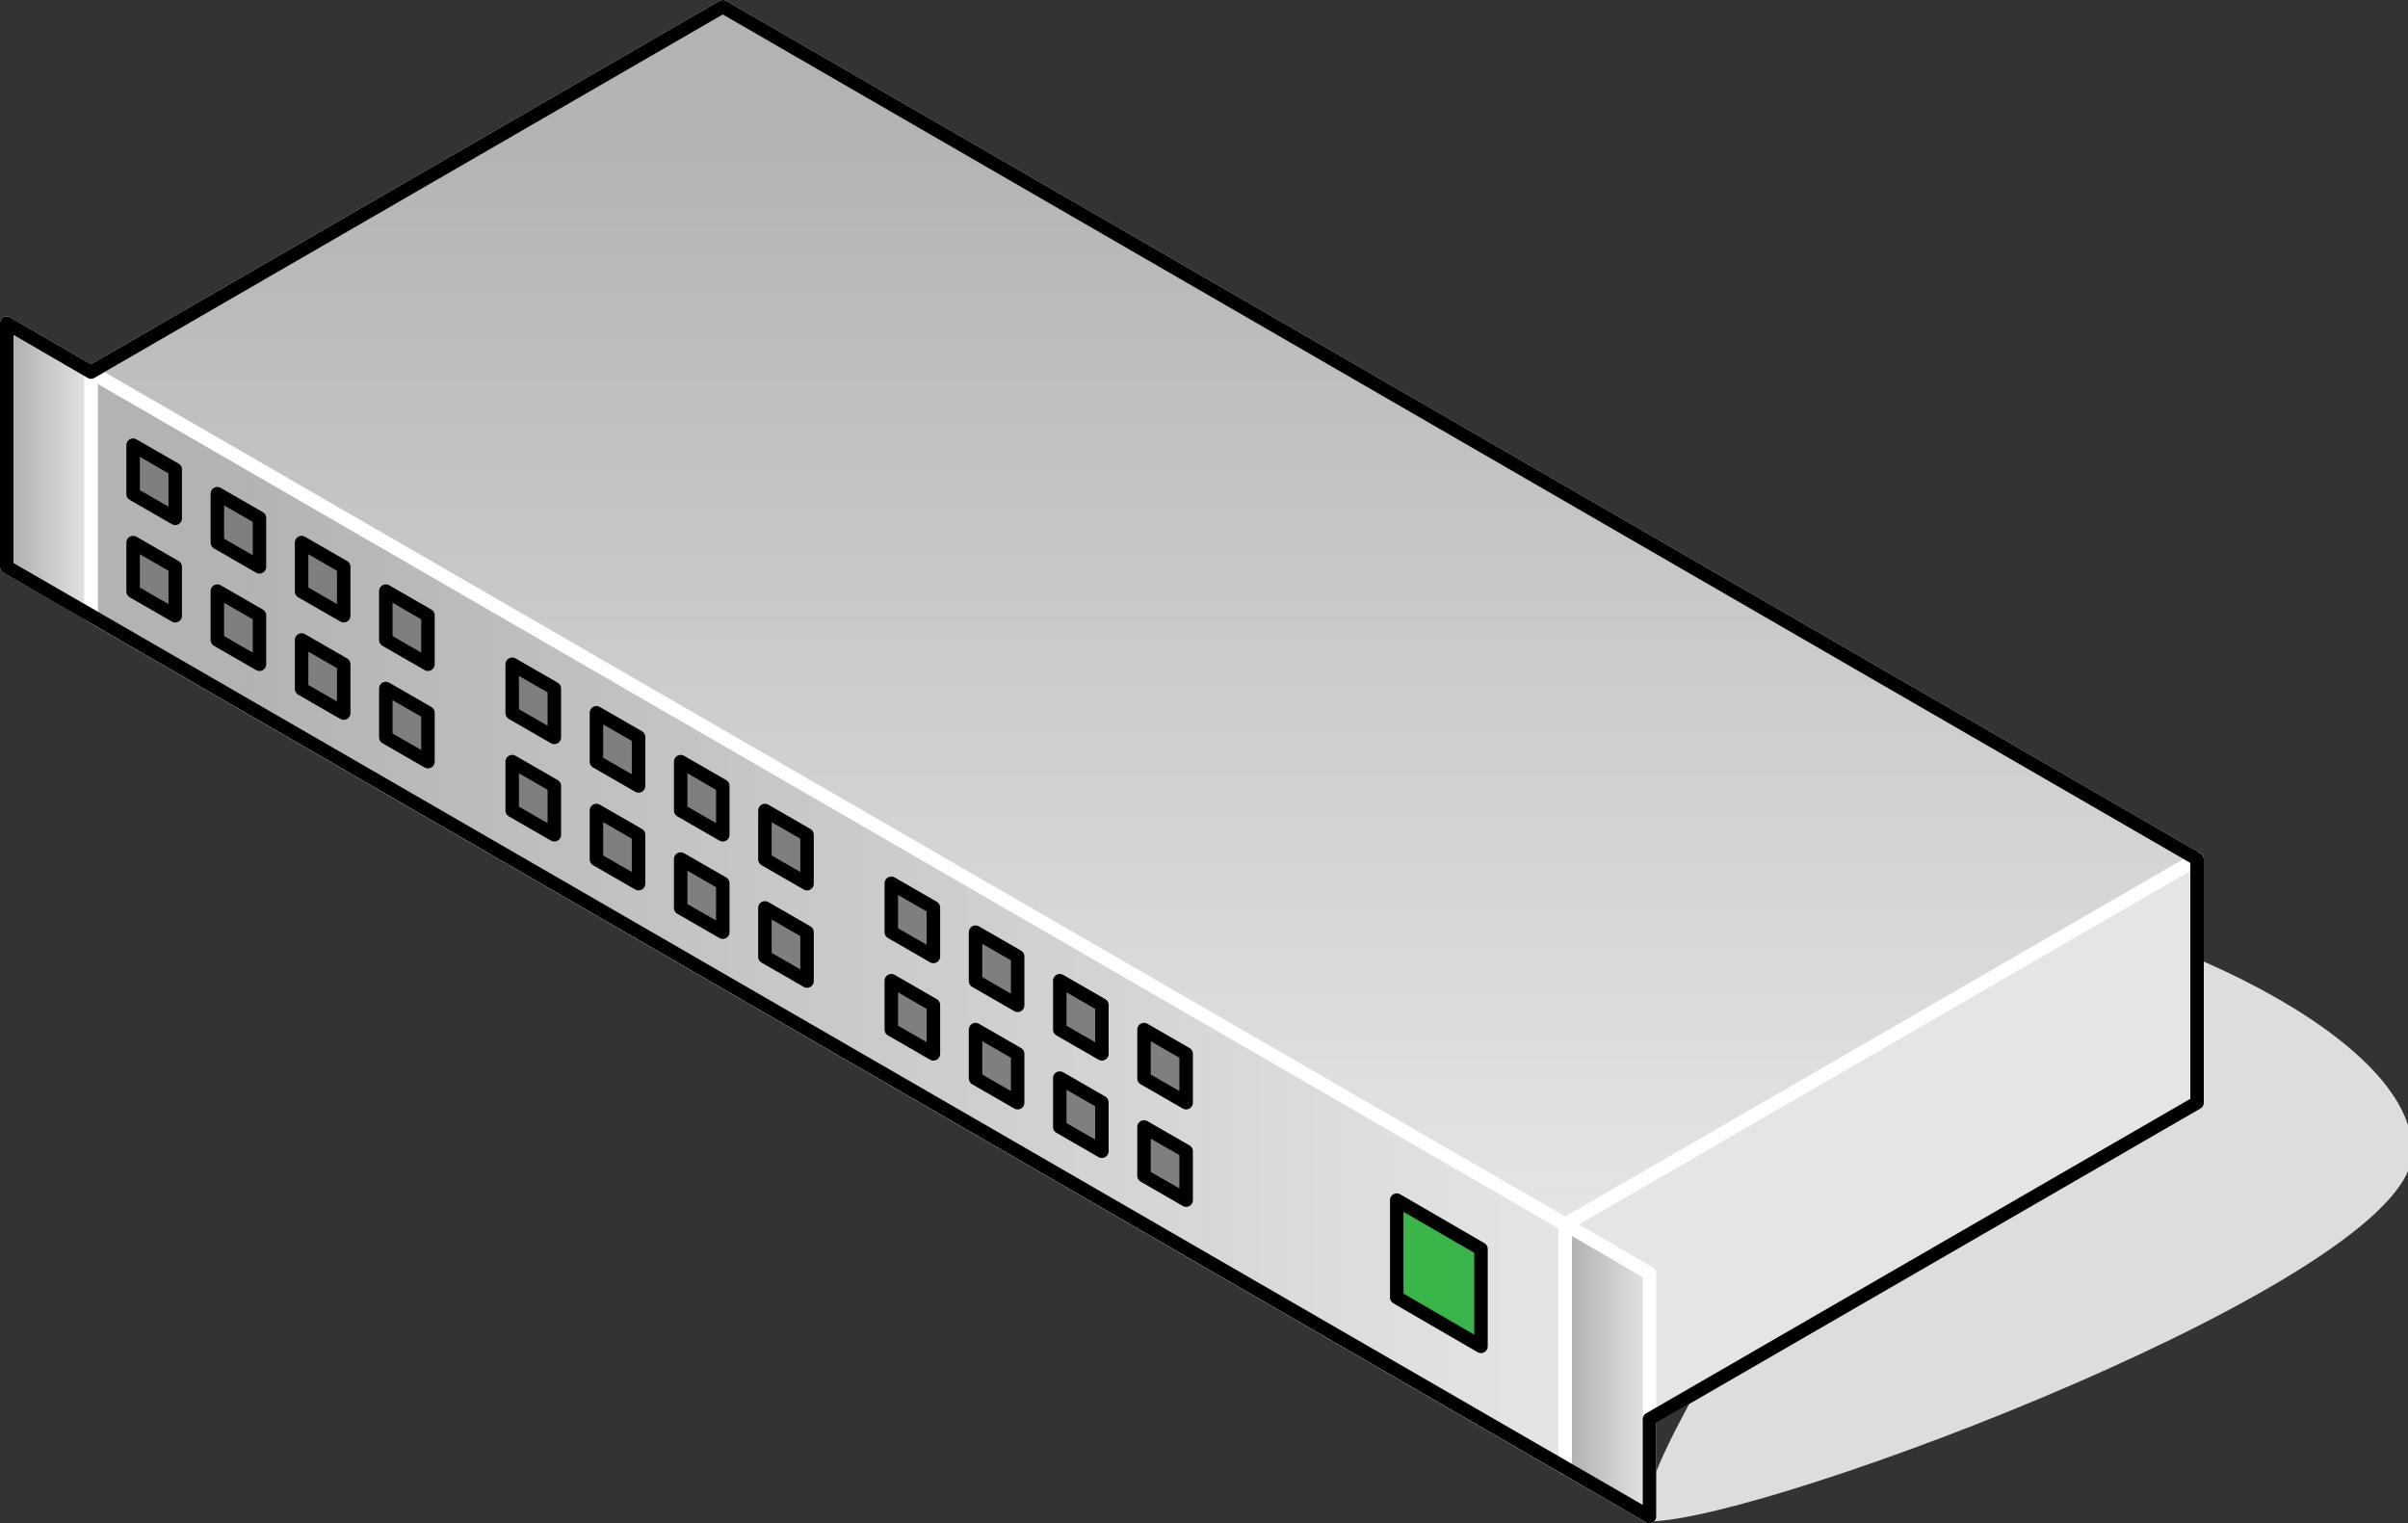<?xml version="1.0" encoding="UTF-8"?>

<svg version="1.2" baseProfile="tiny" width="71.46mm" height="45.2mm" viewBox="8362 8814 7146 4520" preserveAspectRatio="xMidYMid" fill-rule="evenodd" stroke-width="28.222" stroke-linejoin="round" xmlns="http://www.w3.org/2000/svg" xmlns:xlink="http://www.w3.org/1999/xlink" xml:space="preserve">
 <rect x="8362" y="8814" width="7146" height="4520" fill="#333333" stroke="none"/>
 <g visibility="visible" id="Slide_1">
  <g id="DrawingGroup_1">
   <g>
    <path fill="rgb(221,221,221)" stroke="none" d="M 13257,13314 C 13600,13314 15507,12592 15507,12231 15507,11869 14600,11508 14257,11508 14257,11725 13257,13025 13257,13314 Z"/>
    <path fill="none" stroke="rgb(221,221,221)" id="Drawing_1_0" stroke-linejoin="round" d="M 13257,13314 C 13600,13314 15507,12592 15507,12231 15507,11869 14600,11508 14257,11508 14257,11725 13257,13025 13257,13314 Z"/>
   </g>
   <g id="DrawingGroup_2">
    <g>
     <defs>
      <linearGradient id="Gradient_1136" gradientUnits="userSpaceOnUse" x1="8628" y1="11540" x2="13009" y2="11548">
       <stop offset="0.1" stop-color="rgb(179,179,179)"/>
       <stop offset="1" stop-color="rgb(229,229,229)"/>
      </linearGradient>
     </defs>
     <path fill="url(#Gradient_1136)" stroke="rgb(255,255,255)" id="Drawing_2_0" stroke-width="40" stroke-linejoin="round" d="M 8632,10641 L 8632,9918 13007,12447 13007,13170 8632,10641 Z"/>
    </g>
    <g>
     <path fill="rgb(179,179,179)" stroke="none" d="M 14488,12314 L 13606,12823 13007,12823 13007,12447 14488,11591 14488,12314 Z"/>
     <path fill="rgb(180,180,180)" stroke="none" d="M 13606,12823 L 13007,13169 13007,12823 13606,12823 Z M 14488,11591 L 14882,11363 14882,12086 14488,12314 14488,11591 Z M 14469,12325 L 13639,12804 13007,12804 13007,12447 14469,11602 14469,12325 Z"/>
     <path fill="rgb(181,181,181)" stroke="none" d="M 13639,12804 L 13007,13169 13007,12804 13639,12804 Z M 14469,11602 L 14882,11363 14882,12086 14469,12325 14469,11602 Z M 14450,12336 L 13672,12785 13007,12785 13007,12447 14450,11613 14450,12336 Z"/>
     <path fill="rgb(182,182,182)" stroke="none" d="M 13672,12785 L 13007,13169 13007,12785 13672,12785 Z M 14450,11613 L 14882,11363 14882,12086 14450,12336 14450,11613 Z M 14431,12346 L 13705,12766 13007,12766 13007,12447 14431,11624 14431,12346 Z"/>
     <path fill="rgb(183,183,183)" stroke="none" d="M 13705,12766 L 13007,13169 13007,12766 13705,12766 Z M 14431,11624 L 14882,11363 14882,12086 14431,12346 14431,11624 Z M 14413,12357 L 13736,12748 13007,12748 13007,12447 14413,11634 14413,12357 Z"/>
     <path fill="rgb(184,184,184)" stroke="none" d="M 13736,12748 L 13007,13169 13007,12748 13736,12748 Z M 14413,11634 L 14882,11363 14882,12086 14413,12357 14413,11634 Z M 14394,12368 L 13769,12729 13007,12729 13007,12447 14394,11645 14394,12368 Z"/>
     <path fill="rgb(185,185,185)" stroke="none" d="M 13769,12729 L 13007,13169 13007,12729 13769,12729 Z M 14394,11645 L 14882,11363 14882,12086 14394,12368 14394,11645 Z M 14375,12379 L 13802,12710 13007,12710 13007,12447 14375,11656 14375,12379 Z"/>
     <path fill="rgb(186,186,186)" stroke="none" d="M 13802,12710 L 13007,13169 13007,12710 13802,12710 Z M 14375,11656 L 14882,11363 14882,12086 14375,12379 14375,11656 Z M 14356,12390 L 13835,12691 13007,12691 13007,12447 14356,11667 14356,12390 Z"/>
     <path fill="rgb(187,187,187)" stroke="none" d="M 13835,12691 L 13007,13169 13007,12691 13835,12691 Z M 14356,11667 L 14882,11363 14882,12086 14356,12390 14356,11667 Z M 14337,12401 L 13867,12672 13007,12672 13007,12447 14337,11678 14337,12401 Z"/>
     <path fill="rgb(188,188,188)" stroke="none" d="M 13867,12672 L 13007,13169 13007,12672 13867,12672 Z M 14337,11678 L 14882,11363 14882,12086 14337,12401 14337,11678 Z M 14319,12411 L 13899,12654 13007,12654 13007,12447 14319,11688 14319,12411 Z"/>
     <path fill="rgb(189,189,189)" stroke="none" d="M 13899,12654 L 13007,13169 13007,12654 13899,12654 Z M 14319,11688 L 14882,11363 14882,12086 14319,12411 14319,11688 Z M 14300,12422 L 13932,12635 13007,12635 13007,12447 14300,11699 14300,12422 Z"/>
     <path fill="rgb(190,190,190)" stroke="none" d="M 13932,12635 L 13007,13169 13007,12635 13932,12635 Z M 14300,11699 L 14882,11363 14882,12086 14300,12422 14300,11699 Z M 14281,12433 L 13964,12616 13007,12616 13007,12447 14281,11710 14281,12433 Z"/>
     <path fill="rgb(191,191,191)" stroke="none" d="M 13964,12616 L 13007,13169 13007,12616 13964,12616 Z M 14281,11710 L 14882,11363 14882,12086 14281,12433 14281,11710 Z M 14262,12444 L 13997,12597 13007,12597 13007,12447 14262,11721 14262,12444 Z"/>
     <path fill="rgb(192,192,192)" stroke="none" d="M 13997,12597 L 13007,13169 13007,12597 13997,12597 Z M 14262,11721 L 14882,11363 14882,12086 14262,12444 14262,11721 Z M 14244,12455 L 14028,12579 13007,12579 13007,12447 14244,11732 14244,12455 Z"/>
     <path fill="rgb(193,193,193)" stroke="none" d="M 14028,12579 L 13007,13169 13007,12579 14028,12579 Z M 14244,11732 L 14882,11363 14882,12086 14244,12455 14244,11732 Z M 14225,12465 L 14061,12560 13007,12560 13007,12447 14225,11743 14225,12465 Z"/>
     <path fill="rgb(194,194,194)" stroke="none" d="M 14061,12560 L 13007,13169 13007,12560 14061,12560 Z M 14225,11743 L 14882,11363 14882,12086 14225,12465 14225,11743 Z M 14206,12476 L 14094,12541 13007,12541 13007,12447 14206,11754 14206,12476 Z"/>
     <path fill="rgb(195,195,195)" stroke="none" d="M 14094,12541 L 13007,13169 13007,12541 14094,12541 Z M 14206,11754 L 14882,11363 14882,12086 14206,12476 14206,11754 Z M 14187,12487 L 14127,12522 13007,12522 13007,12447 14187,11765 14187,12487 Z"/>
     <path fill="rgb(196,196,196)" stroke="none" d="M 14127,12522 L 13007,13169 13007,12522 14127,12522 Z M 14187,11765 L 14882,11363 14882,12086 14187,12487 14187,11765 Z M 14168,12498 L 14160,12503 13007,12503 13007,12447 14168,11776 14168,12498 Z"/>
     <path fill="rgb(197,197,197)" stroke="none" d="M 14160,12503 L 13007,13169 13007,12503 14160,12503 Z M 14168,11776 L 14882,11363 14882,12086 14168,12498 14168,11776 Z M 14150,12485 L 13007,12485 13007,12447 14150,11786 14150,12485 Z"/>
     <path fill="rgb(198,198,198)" stroke="none" d="M 14150,12485 L 14150,11786 14882,11363 14882,12086 13007,13169 13007,12485 14150,12485 Z M 14131,12466 L 13007,12466 13007,12447 14131,11797 14131,12466 Z"/>
     <path fill="rgb(199,199,199)" stroke="none" d="M 14131,12466 L 14131,11797 14882,11363 14882,12086 13007,13169 13007,12466 14131,12466 Z M 14112,12447 L 13024,12447 13024,12437 14112,11808 14112,12447 Z"/>
     <path fill="rgb(200,200,200)" stroke="none" d="M 13024,12447 L 14112,12447 14112,11808 14882,11363 14882,12086 13007,13169 13007,12447 13024,12437 13024,12447 Z M 14093,12428 L 13043,12428 13043,12426 14093,11819 14093,12428 Z"/>
     <path fill="rgb(201,201,201)" stroke="none" d="M 13043,12428 L 14093,12428 14093,11819 14882,11363 14882,12086 13007,13169 13007,12447 13043,12426 13043,12428 Z M 14075,12410 L 13071,12410 14075,11830 14075,12410 Z"/>
     <path fill="rgb(202,202,202)" stroke="none" d="M 14075,12410 L 14075,11830 14882,11363 14882,12086 13007,13169 13007,12447 13071,12410 14075,12410 Z M 14056,12391 L 13104,12391 14056,11841 14056,12391 Z"/>
     <path fill="rgb(203,203,203)" stroke="none" d="M 14056,12391 L 14056,11841 14882,11363 14882,12086 13007,13169 13007,12447 13104,12391 14056,12391 Z M 14037,12372 L 13137,12372 14037,11852 14037,12372 Z"/>
     <path fill="rgb(204,204,204)" stroke="none" d="M 14037,12372 L 14037,11852 14882,11363 14882,12086 13007,13169 13007,12447 13137,12372 14037,12372 Z M 14018,12353 L 13170,12353 14018,11863 14018,12353 Z"/>
     <path fill="rgb(205,205,205)" stroke="none" d="M 14018,12353 L 14018,11863 14882,11363 14882,12086 13007,13169 13007,12447 13170,12353 14018,12353 Z M 13999,12334 L 13202,12334 13999,11873 13999,12334 Z"/>
     <path fill="rgb(206,206,206)" stroke="none" d="M 13999,12334 L 13999,11873 14882,11363 14882,12086 13007,13169 13007,12447 13202,12334 13999,12334 Z M 13981,12316 L 13234,12316 13981,11884 13981,12316 Z"/>
     <path fill="rgb(207,207,207)" stroke="none" d="M 13981,12316 L 13981,11884 14882,11363 14882,12086 13007,13169 13007,12447 13234,12316 13981,12316 Z M 13962,12297 L 13266,12297 13962,11895 13962,12297 Z"/>
     <path fill="rgb(208,208,208)" stroke="none" d="M 13962,12297 L 13962,11895 14882,11363 14882,12086 13007,13169 13007,12447 13266,12297 13962,12297 Z M 13943,12278 L 13299,12278 13943,11906 13943,12278 Z"/>
     <path fill="rgb(209,209,209)" stroke="none" d="M 13943,12278 L 13943,11906 14882,11363 14882,12086 13007,13169 13007,12447 13299,12278 13943,12278 Z M 13924,12259 L 13332,12259 13924,11917 13924,12259 Z"/>
     <path fill="rgb(210,210,210)" stroke="none" d="M 13924,12259 L 13924,11917 14882,11363 14882,12086 13007,13169 13007,12447 13332,12259 13924,12259 Z M 13906,12241 L 13363,12241 13906,11927 13906,12241 Z"/>
     <path fill="rgb(211,211,211)" stroke="none" d="M 13906,12241 L 13906,11927 14882,11363 14882,12086 13007,13169 13007,12447 13363,12241 13906,12241 Z M 13887,12222 L 13396,12222 13887,11938 13887,12222 Z"/>
     <path fill="rgb(212,212,212)" stroke="none" d="M 13887,12222 L 13887,11938 14882,11363 14882,12086 13007,13169 13007,12447 13396,12222 13887,12222 Z M 13868,12203 L 13429,12203 13868,11949 13868,12203 Z"/>
     <path fill="rgb(213,213,213)" stroke="none" d="M 13868,12203 L 13868,11949 14882,11363 14882,12086 13007,13169 13007,12447 13429,12203 13868,12203 Z M 13849,12184 L 13462,12184 13849,11960 13849,12184 Z"/>
     <path fill="rgb(214,214,214)" stroke="none" d="M 13849,12184 L 13849,11960 14882,11363 14882,12086 13007,13169 13007,12447 13462,12184 13849,12184 Z M 13830,12165 L 13495,12165 13830,11971 13830,12165 Z"/>
     <path fill="rgb(215,215,215)" stroke="none" d="M 13830,12165 L 13830,11971 14882,11363 14882,12086 13007,13169 13007,12447 13495,12165 13830,12165 Z M 13812,12147 L 13526,12147 13812,11982 13812,12147 Z"/>
     <path fill="rgb(216,216,216)" stroke="none" d="M 13812,12147 L 13812,11982 14882,11363 14882,12086 13007,13169 13007,12447 13526,12147 13812,12147 Z M 13793,12128 L 13559,12128 13793,11993 13793,12128 Z"/>
     <path fill="rgb(217,217,217)" stroke="none" d="M 13793,12128 L 13793,11993 14882,11363 14882,12086 13007,13169 13007,12447 13559,12128 13793,12128 Z M 13774,12109 L 13592,12109 13774,12004 13774,12109 Z"/>
     <path fill="rgb(218,218,218)" stroke="none" d="M 13774,12109 L 13774,12004 14882,11363 14882,12086 13007,13169 13007,12447 13592,12109 13774,12109 Z M 13755,12090 L 13625,12090 13755,12015 13755,12090 Z"/>
     <path fill="rgb(219,219,219)" stroke="none" d="M 13755,12090 L 13755,12015 14882,11363 14882,12086 13007,13169 13007,12447 13625,12090 13755,12090 Z M 13737,12072 L 13656,12072 13737,12025 13737,12072 Z"/>
     <path fill="rgb(220,220,220)" stroke="none" d="M 13737,12072 L 13737,12025 14882,11363 14882,12086 13007,13169 13007,12447 13656,12072 13737,12072 Z M 13718,12053 L 13689,12053 13718,12036 13718,12053 Z"/>
     <path fill="rgb(221,221,221)" stroke="none" d="M 13718,12053 L 13718,12036 14882,11363 14882,12086 13007,13169 13007,12447 13689,12053 13718,12053 Z"/>
     <path fill="rgb(222,222,222)" stroke="none" d="M 13007,13169 L 13007,12447 14882,11363 14882,12086 13007,13169 Z"/>
     <path fill="rgb(223,223,223)" stroke="none" d="M 13007,13169 L 13007,12447 14882,11363 14882,12086 13007,13169 Z"/>
     <path fill="rgb(224,224,224)" stroke="none" d="M 13007,13169 L 13007,12447 14882,11363 14882,12086 13007,13169 Z"/>
     <path fill="rgb(225,225,225)" stroke="none" d="M 13007,13169 L 13007,12447 14882,11363 14882,12086 13007,13169 Z"/>
     <path fill="rgb(226,226,226)" stroke="none" d="M 13007,13169 L 13007,12447 14882,11363 14882,12086 13007,13169 Z"/>
     <path fill="rgb(227,227,227)" stroke="none" d="M 13007,13169 L 13007,12447 14882,11363 14882,12086 13007,13169 Z"/>
     <path fill="rgb(229,229,229)" stroke="none" d="M 13007,13169 L 13007,12447 14882,11363 14882,12086 13007,13169 Z"/>
     <path fill="none" stroke="rgb(255,255,255)" id="Drawing_3_0" stroke-width="40" stroke-linejoin="round" d="M 13007,13169 L 13007,12447 14882,11363 14882,12086 13007,13169 Z"/>
    </g>
    <g>
     <defs>
      <linearGradient id="Gradient_1137" gradientUnits="userSpaceOnUse" x1="11757" y1="8834" x2="11757" y2="12447">
       <stop offset="0.1" stop-color="rgb(179,179,179)"/>
       <stop offset="1" stop-color="rgb(229,229,229)"/>
      </linearGradient>
     </defs>
     <path fill="url(#Gradient_1137)" stroke="rgb(255,255,255)" id="Drawing_4_0" stroke-width="40" stroke-linejoin="round" d="M 13007,12447 L 8632,9918 10507,8834 14882,11363 13007,12447 Z"/>
    </g>
    <g>
     <path fill="rgb(57,181,74)" stroke="none" d="M 12507,12664 L 12507,12375 12757,12520 12757,12809 12507,12664 Z"/>
     <path fill="none" stroke="rgb(0,0,0)" id="Drawing_5_0" stroke-width="40" stroke-linejoin="round" d="M 12507,12664 L 12507,12375 12757,12520 12757,12809 12507,12664 Z"/>
    </g>
    <g>
     <defs>
      <linearGradient id="Gradient_1138" gradientUnits="userSpaceOnUse" x1="8381" y1="10206" x2="8633" y2="10206">
       <stop offset="0.1" stop-color="rgb(179,179,179)"/>
       <stop offset="1" stop-color="rgb(229,229,229)"/>
      </linearGradient>
     </defs>
     <path fill="url(#Gradient_1138)" stroke="rgb(255,255,255)" id="Drawing_6_0" stroke-width="40" stroke-linejoin="round" d="M 8382,10496 L 8382,9773 8632,9918 8632,10640 8382,10496 Z"/>
    </g>
    <g>
     <defs>
      <linearGradient id="Gradient_1139" gradientUnits="userSpaceOnUse" x1="13006" y1="12880" x2="13258" y2="12880">
       <stop offset="0.1" stop-color="rgb(179,179,179)"/>
       <stop offset="1" stop-color="rgb(229,229,229)"/>
      </linearGradient>
     </defs>
     <path fill="url(#Gradient_1139)" stroke="rgb(255,255,255)" id="Drawing_7_0" stroke-width="40" stroke-linejoin="round" d="M 13007,13170 L 13007,12447 13257,12592 13257,13314 13007,13170 Z"/>
    </g>
    <g>
     <path fill="none" stroke="rgb(0,0,0)" id="Drawing_8_0" stroke-width="40" stroke-linejoin="round" d="M 8382,10496 L 8382,9773 8632,9918 10507,8834 14882,11363 14882,12086 13257,13025 13257,13314 8382,10496 Z"/>
    </g>
    <g>
     <path fill="rgb(127,127,127)" stroke="none" d="M 8757,10569 L 8757,10424 8882,10496 8882,10641 8757,10569 Z"/>
     <path fill="none" stroke="rgb(0,0,0)" id="Drawing_9_0" stroke-width="40" stroke-linejoin="round" d="M 8757,10569 L 8757,10424 8882,10496 8882,10641 8757,10569 Z"/>
    </g>
    <g>
     <path fill="rgb(127,127,127)" stroke="none" d="M 8757,10280 L 8757,10135 8882,10207 8882,10352 8757,10280 Z"/>
     <path fill="none" stroke="rgb(0,0,0)" id="Drawing_10_0" stroke-width="40" stroke-linejoin="round" d="M 8757,10280 L 8757,10135 8882,10207 8882,10352 8757,10280 Z"/>
    </g>
    <g>
     <path fill="rgb(127,127,127)" stroke="none" d="M 9007,10713 L 9007,10568 9132,10640 9132,10785 9007,10713 Z"/>
     <path fill="none" stroke="rgb(0,0,0)" id="Drawing_11_0" stroke-width="40" stroke-linejoin="round" d="M 9007,10713 L 9007,10568 9132,10640 9132,10785 9007,10713 Z"/>
    </g>
    <g>
     <path fill="rgb(127,127,127)" stroke="none" d="M 9007,10424 L 9007,10279 9132,10351 9132,10496 9007,10424 Z"/>
     <path fill="none" stroke="rgb(0,0,0)" id="Drawing_12_0" stroke-width="40" stroke-linejoin="round" d="M 9007,10424 L 9007,10279 9132,10351 9132,10496 9007,10424 Z"/>
    </g>
    <g>
     <path fill="rgb(127,127,127)" stroke="none" d="M 9257,10858 L 9257,10713 9382,10785 9382,10930 9257,10858 Z"/>
     <path fill="none" stroke="rgb(0,0,0)" id="Drawing_13_0" stroke-width="40" stroke-linejoin="round" d="M 9257,10858 L 9257,10713 9382,10785 9382,10930 9257,10858 Z"/>
    </g>
    <g>
     <path fill="rgb(127,127,127)" stroke="none" d="M 9257,10569 L 9257,10424 9382,10496 9382,10641 9257,10569 Z"/>
     <path fill="none" stroke="rgb(0,0,0)" id="Drawing_14_0" stroke-width="40" stroke-linejoin="round" d="M 9257,10569 L 9257,10424 9382,10496 9382,10641 9257,10569 Z"/>
    </g>
    <g>
     <path fill="rgb(127,127,127)" stroke="none" d="M 9507,11002 L 9507,10857 9632,10929 9632,11074 9507,11002 Z"/>
     <path fill="none" stroke="rgb(0,0,0)" id="Drawing_15_0" stroke-width="40" stroke-linejoin="round" d="M 9507,11002 L 9507,10857 9632,10929 9632,11074 9507,11002 Z"/>
    </g>
    <g>
     <path fill="rgb(127,127,127)" stroke="none" d="M 9507,10713 L 9507,10568 9632,10640 9632,10785 9507,10713 Z"/>
     <path fill="none" stroke="rgb(0,0,0)" id="Drawing_16_0" stroke-width="40" stroke-linejoin="round" d="M 9507,10713 L 9507,10568 9632,10640 9632,10785 9507,10713 Z"/>
    </g>
    <g>
     <path fill="rgb(127,127,127)" stroke="none" d="M 9882,11219 L 9882,11074 10007,11146 10007,11291 9882,11219 Z"/>
     <path fill="none" stroke="rgb(0,0,0)" id="Drawing_17_0" stroke-width="40" stroke-linejoin="round" d="M 9882,11219 L 9882,11074 10007,11146 10007,11291 9882,11219 Z"/>
    </g>
    <g>
     <path fill="rgb(127,127,127)" stroke="none" d="M 9882,10930 L 9882,10785 10007,10857 10007,11002 9882,10930 Z"/>
     <path fill="none" stroke="rgb(0,0,0)" id="Drawing_18_0" stroke-width="40" stroke-linejoin="round" d="M 9882,10930 L 9882,10785 10007,10857 10007,11002 9882,10930 Z"/>
    </g>
    <g>
     <path fill="rgb(127,127,127)" stroke="none" d="M 10132,11364 L 10132,11219 10257,11291 10257,11436 10132,11364 Z"/>
     <path fill="none" stroke="rgb(0,0,0)" id="Drawing_19_0" stroke-width="40" stroke-linejoin="round" d="M 10132,11364 L 10132,11219 10257,11291 10257,11436 10132,11364 Z"/>
    </g>
    <g>
     <path fill="rgb(127,127,127)" stroke="none" d="M 10132,11074 L 10132,10929 10257,11001 10257,11146 10132,11074 Z"/>
     <path fill="none" stroke="rgb(0,0,0)" id="Drawing_20_0" stroke-width="40" stroke-linejoin="round" d="M 10132,11074 L 10132,10929 10257,11001 10257,11146 10132,11074 Z"/>
    </g>
    <g>
     <path fill="rgb(127,127,127)" stroke="none" d="M 10382,11508 L 10382,11363 10507,11435 10507,11580 10382,11508 Z"/>
     <path fill="none" stroke="rgb(0,0,0)" id="Drawing_21_0" stroke-width="40" stroke-linejoin="round" d="M 10382,11508 L 10382,11363 10507,11435 10507,11580 10382,11508 Z"/>
    </g>
    <g>
     <path fill="rgb(127,127,127)" stroke="none" d="M 10382,11219 L 10382,11074 10507,11146 10507,11291 10382,11219 Z"/>
     <path fill="none" stroke="rgb(0,0,0)" id="Drawing_22_0" stroke-width="40" stroke-linejoin="round" d="M 10382,11219 L 10382,11074 10507,11146 10507,11291 10382,11219 Z"/>
    </g>
    <g>
     <path fill="rgb(127,127,127)" stroke="none" d="M 10632,11653 L 10632,11508 10757,11580 10757,11725 10632,11653 Z"/>
     <path fill="none" stroke="rgb(0,0,0)" id="Drawing_23_0" stroke-width="40" stroke-linejoin="round" d="M 10632,11653 L 10632,11508 10757,11580 10757,11725 10632,11653 Z"/>
    </g>
    <g>
     <path fill="rgb(127,127,127)" stroke="none" d="M 10632,11364 L 10632,11219 10757,11291 10757,11436 10632,11364 Z"/>
     <path fill="none" stroke="rgb(0,0,0)" id="Drawing_24_0" stroke-width="40" stroke-linejoin="round" d="M 10632,11364 L 10632,11219 10757,11291 10757,11436 10632,11364 Z"/>
    </g>
    <g>
     <path fill="rgb(127,127,127)" stroke="none" d="M 11007,11869 L 11007,11724 11132,11796 11132,11941 11007,11869 Z"/>
     <path fill="none" stroke="rgb(0,0,0)" id="Drawing_25_0" stroke-width="40" stroke-linejoin="round" d="M 11007,11869 L 11007,11724 11132,11796 11132,11941 11007,11869 Z"/>
    </g>
    <g>
     <path fill="rgb(127,127,127)" stroke="none" d="M 11007,11580 L 11007,11435 11132,11507 11132,11652 11007,11580 Z"/>
     <path fill="none" stroke="rgb(0,0,0)" id="Drawing_26_0" stroke-width="40" stroke-linejoin="round" d="M 11007,11580 L 11007,11435 11132,11507 11132,11652 11007,11580 Z"/>
    </g>
    <g>
     <path fill="rgb(127,127,127)" stroke="none" d="M 11257,12014 L 11257,11869 11382,11941 11382,12086 11257,12014 Z"/>
     <path fill="none" stroke="rgb(0,0,0)" id="Drawing_27_0" stroke-width="40" stroke-linejoin="round" d="M 11257,12014 L 11257,11869 11382,11941 11382,12086 11257,12014 Z"/>
    </g>
    <g>
     <path fill="rgb(127,127,127)" stroke="none" d="M 11257,11725 L 11257,11580 11382,11652 11382,11797 11257,11725 Z"/>
     <path fill="none" stroke="rgb(0,0,0)" id="Drawing_28_0" stroke-width="40" stroke-linejoin="round" d="M 11257,11725 L 11257,11580 11382,11652 11382,11797 11257,11725 Z"/>
    </g>
    <g>
     <path fill="rgb(127,127,127)" stroke="none" d="M 11507,12158 L 11507,12013 11632,12085 11632,12230 11507,12158 Z"/>
     <path fill="none" stroke="rgb(0,0,0)" id="Drawing_29_0" stroke-width="40" stroke-linejoin="round" d="M 11507,12158 L 11507,12013 11632,12085 11632,12230 11507,12158 Z"/>
    </g>
    <g>
     <path fill="rgb(127,127,127)" stroke="none" d="M 11507,11869 L 11507,11724 11632,11796 11632,11941 11507,11869 Z"/>
     <path fill="none" stroke="rgb(0,0,0)" id="Drawing_30_0" stroke-width="40" stroke-linejoin="round" d="M 11507,11869 L 11507,11724 11632,11796 11632,11941 11507,11869 Z"/>
    </g>
    <g>
     <path fill="rgb(127,127,127)" stroke="none" d="M 11757,12303 L 11757,12158 11882,12230 11882,12375 11757,12303 Z"/>
     <path fill="none" stroke="rgb(0,0,0)" id="Drawing_31_0" stroke-width="40" stroke-linejoin="round" d="M 11757,12303 L 11757,12158 11882,12230 11882,12375 11757,12303 Z"/>
    </g>
    <g>
     <path fill="rgb(127,127,127)" stroke="none" d="M 11757,12014 L 11757,11869 11882,11941 11882,12086 11757,12014 Z"/>
     <path fill="none" stroke="rgb(0,0,0)" id="Drawing_32_0" stroke-width="40" stroke-linejoin="round" d="M 11757,12014 L 11757,11869 11882,11941 11882,12086 11757,12014 Z"/>
    </g>
   </g>
  </g>
 </g>
</svg>